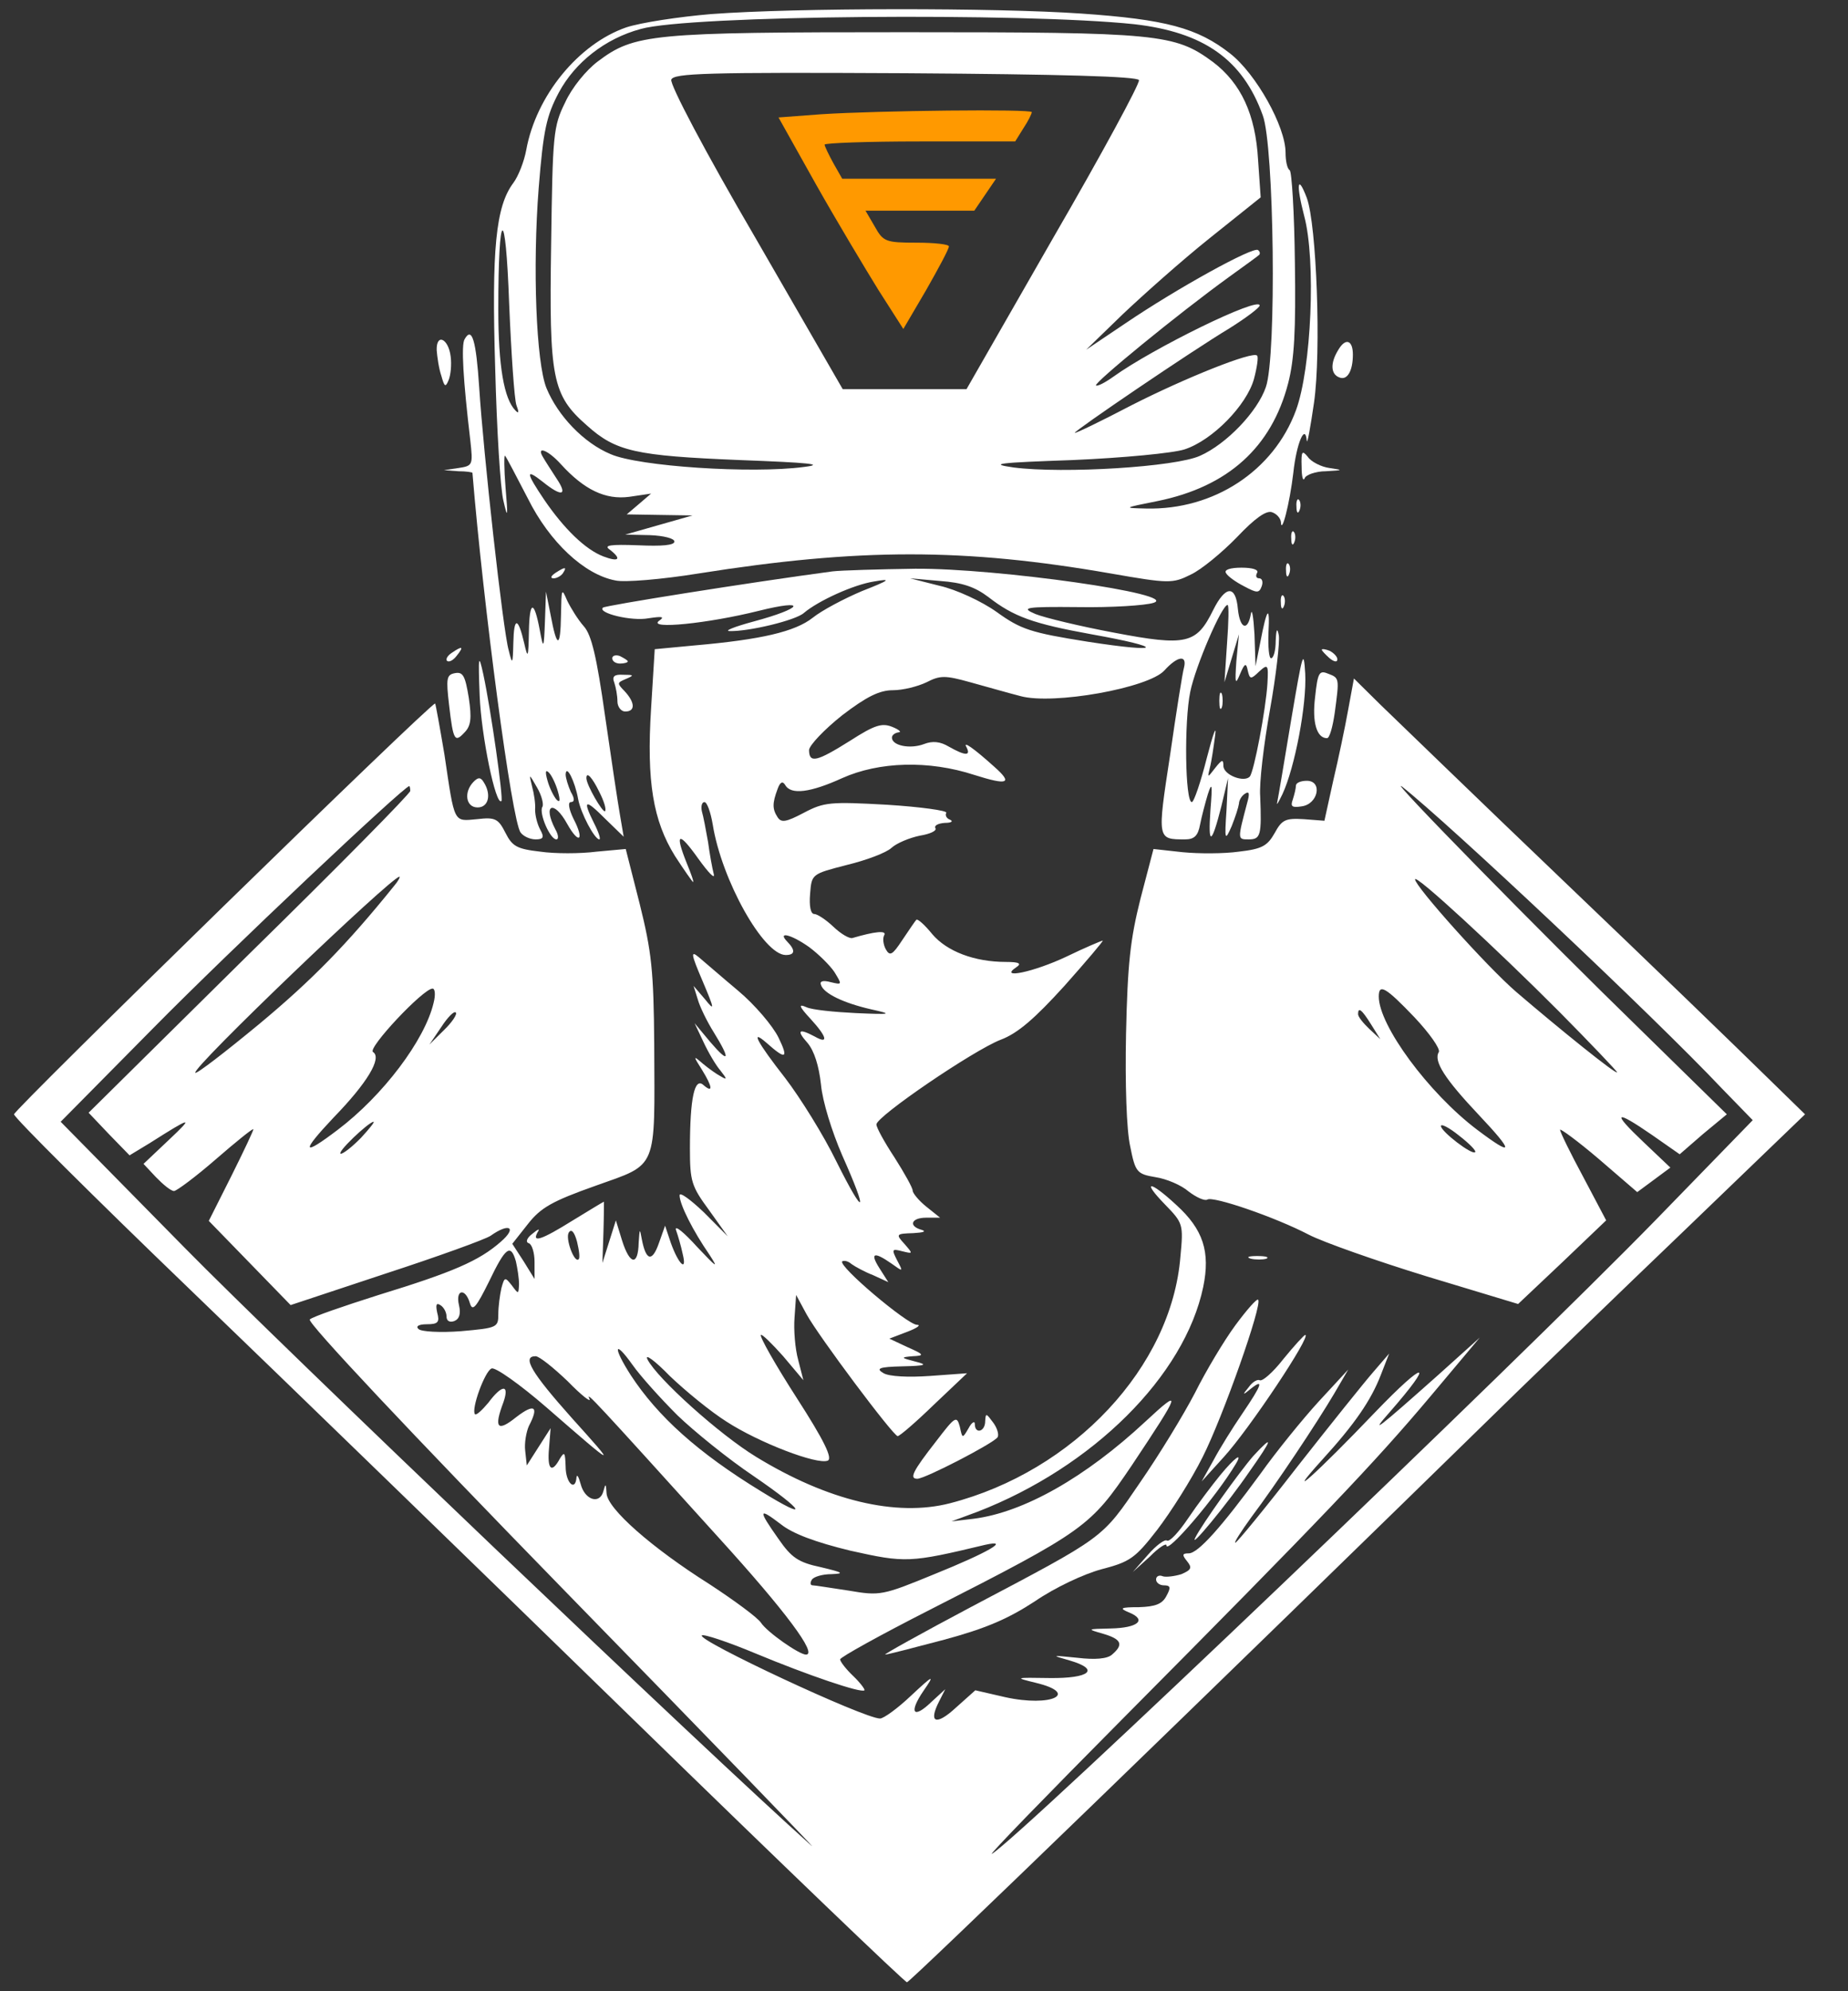 <svg width="65" height="70" viewBox="0 0 65 70" fill="none" xmlns="http://www.w3.org/2000/svg">
<rect x="0" y="0" width="65" height="70" fill="#333333" stroke="none"/>
<path d="M25.014 0.495C23.884 0.589 22.536 0.795 22.026 0.963C20.35 1.544 18.857 3.361 18.51 5.271C18.438 5.665 18.237 6.189 18.055 6.432C17.436 7.257 17.29 8.755 17.417 12.932C17.472 15.086 17.599 17.202 17.709 17.614C17.855 18.251 17.873 18.195 17.782 17.146C17.727 16.472 17.727 15.966 17.764 16.022C17.818 16.079 18.164 16.753 18.565 17.521C19.33 19.057 20.551 20.199 21.644 20.405C21.953 20.48 23.283 20.368 24.558 20.162C30.224 19.263 33.922 19.263 39.078 20.162C41.118 20.518 41.245 20.518 41.883 20.199C42.247 20.031 42.976 19.431 43.504 18.888C44.142 18.214 44.543 17.933 44.743 18.008C44.907 18.064 45.035 18.214 45.053 18.345C45.071 18.832 45.362 17.708 45.49 16.622C45.599 15.592 45.909 14.861 45.964 15.498C45.982 15.629 46.091 15.03 46.219 14.149C46.474 12.37 46.31 7.893 45.964 6.957C45.636 6.095 45.581 6.47 45.873 7.594C46.291 9.148 46.128 12.951 45.581 14.43C44.798 16.547 42.703 17.933 40.316 17.877C39.496 17.858 39.496 17.858 40.717 17.614C43.195 17.109 44.725 15.723 45.308 13.475C45.526 12.632 45.581 11.621 45.545 9.223C45.526 7.481 45.435 6.02 45.362 5.983C45.271 5.927 45.217 5.646 45.217 5.365C45.217 4.447 44.178 2.593 43.267 1.881C42.12 0.982 41.008 0.682 38.021 0.476C35.033 0.27 28.002 0.27 25.014 0.495ZM39.897 0.851C42.338 1.132 43.705 2.087 44.415 4.054C44.816 5.121 44.907 12.52 44.525 13.606C44.233 14.468 43.14 15.61 42.211 16.022C41.355 16.416 37.42 16.659 35.653 16.434C34.742 16.303 35.106 16.266 37.748 16.172C39.496 16.097 41.264 15.929 41.664 15.798C42.648 15.479 43.85 14.243 44.105 13.325C44.215 12.913 44.269 12.539 44.215 12.501C44.069 12.332 41.683 13.288 39.806 14.243C38.731 14.805 37.839 15.236 37.802 15.217C37.766 15.161 41.865 12.37 43.267 11.527C43.832 11.171 44.306 10.815 44.306 10.74C44.306 10.403 40.553 12.239 39.15 13.25C38.859 13.456 38.604 13.587 38.549 13.55C38.476 13.456 41.428 11.04 43.213 9.748C43.759 9.354 44.251 8.999 44.288 8.961C44.324 8.924 44.324 8.849 44.251 8.792C44.105 8.643 41.391 10.141 39.569 11.377L38.203 12.295L39.478 11.059C40.189 10.385 41.555 9.167 42.539 8.38L44.342 6.938L44.251 5.627C44.16 4.016 43.65 2.93 42.666 2.181C41.318 1.188 40.772 1.132 31.827 1.132C22.901 1.132 22.318 1.188 21.024 2.162C20.624 2.462 20.113 3.08 19.877 3.604C19.458 4.447 19.439 4.728 19.385 8.605C19.312 13.306 19.421 13.887 20.642 14.955C21.662 15.873 22.354 16.022 25.998 16.172C28.493 16.266 29.04 16.322 28.275 16.416C26.435 16.659 22.463 16.397 21.48 15.966C20.532 15.573 19.622 14.618 19.221 13.644C18.857 12.745 18.729 9.392 18.948 6.601C19.112 4.559 19.221 4.072 19.658 3.248C20.223 2.199 21.279 1.357 22.536 1.019C24.231 0.532 35.999 0.439 39.897 0.851ZM40.061 2.817C40.098 2.93 38.75 5.421 37.055 8.343L33.995 13.681H31.827H29.641L26.581 8.38C24.795 5.327 23.556 2.967 23.611 2.799C23.702 2.574 24.832 2.537 31.845 2.574C37.329 2.611 40.007 2.686 40.061 2.817ZM18.164 14.243C18.255 14.486 18.255 14.561 18.128 14.43C17.727 14.018 17.527 12.876 17.527 10.871C17.527 7.275 17.782 7.144 17.909 10.684C17.982 12.426 18.091 14.037 18.164 14.243ZM19.731 16.322C20.551 17.221 21.298 17.577 22.136 17.465L22.901 17.352L22.463 17.727L22.044 18.083L23.192 18.102L24.358 18.12L23.174 18.457L21.99 18.794L22.864 18.813C23.338 18.832 23.721 18.926 23.721 19.038C23.721 19.169 23.283 19.207 22.445 19.169C21.462 19.132 21.225 19.169 21.443 19.319C21.881 19.656 21.771 19.768 21.225 19.562C20.587 19.319 19.84 18.588 19.148 17.577C18.492 16.603 18.474 16.453 19.093 16.94C19.767 17.483 19.986 17.427 19.567 16.809C19.385 16.528 19.166 16.191 19.093 16.06C18.857 15.666 19.276 15.816 19.731 16.322Z" fill="white"/>
<path d="M28.877 4.017L27.383 4.129L28.694 6.47C29.423 7.763 30.425 9.43 30.899 10.198L31.773 11.565L32.575 10.198C33.012 9.43 33.376 8.755 33.376 8.662C33.376 8.587 32.866 8.531 32.229 8.531C31.154 8.531 31.063 8.493 30.771 7.969L30.443 7.407H32.356H34.269L34.651 6.845L35.034 6.283H32.338H29.623L29.314 5.74C29.15 5.44 29.004 5.14 29.004 5.084C29.004 5.028 30.516 4.972 32.356 4.972H35.708L35.999 4.504C36.163 4.26 36.291 3.998 36.291 3.942C36.291 3.829 30.917 3.885 28.877 4.017Z" fill="#FF9900"/>
<path d="M16.344 11.921C16.216 12.108 16.289 13.344 16.544 15.498C16.635 16.341 16.635 16.378 16.125 16.453L15.615 16.528L16.125 16.566C16.399 16.566 16.617 16.603 16.617 16.622C17 21.267 18.002 28.872 18.311 29.265C18.402 29.396 18.639 29.508 18.84 29.508C19.113 29.508 19.149 29.433 19.004 29.171C18.894 28.965 18.821 28.665 18.821 28.459C18.84 28.272 18.785 27.898 18.712 27.635C18.603 27.186 18.603 27.186 18.894 27.692C19.058 27.972 19.131 28.291 19.076 28.366C18.949 28.59 19.35 29.508 19.568 29.508C19.659 29.508 19.641 29.34 19.532 29.152C19.076 28.272 19.477 28.104 19.951 28.965C20.37 29.714 20.57 29.546 20.169 28.778C20.006 28.441 19.969 28.197 20.078 28.197C20.206 28.197 20.224 28.085 20.078 27.841C19.987 27.635 19.896 27.354 19.896 27.223C19.915 26.849 20.224 27.467 20.334 28.085C20.425 28.59 20.916 29.508 21.08 29.508C21.135 29.508 21.062 29.265 20.898 28.946C20.479 28.104 20.57 28.066 21.281 28.778L21.937 29.415L21.809 28.665C21.736 28.253 21.499 26.68 21.281 25.163C20.989 23.102 20.807 22.316 20.534 22.016C20.334 21.791 20.078 21.379 19.951 21.117C19.75 20.649 19.75 20.686 19.732 21.623C19.714 22.803 19.587 22.803 19.368 21.623L19.204 20.799L19.168 21.829C19.131 22.822 19.113 22.84 18.985 22.147C18.785 21.08 18.621 21.098 18.603 22.222C18.585 23.121 18.566 23.177 18.439 22.616C18.22 21.679 18.075 21.679 18.056 22.597C18.038 23.365 18.02 23.384 17.892 22.859C17.692 22.166 17 15.91 16.854 13.606C16.745 11.958 16.599 11.471 16.344 11.921ZM19.623 27.823C19.714 28.141 19.696 28.235 19.568 28.104C19.477 27.991 19.331 27.71 19.259 27.448C19.168 27.13 19.186 27.036 19.313 27.167C19.404 27.261 19.55 27.56 19.623 27.823ZM21.08 27.841C21.244 28.16 21.335 28.459 21.281 28.516C21.208 28.59 20.625 27.598 20.625 27.354C20.625 27.111 20.825 27.317 21.08 27.841Z" fill="white"/>
<path d="M15.36 12.314C15.378 12.539 15.433 12.95 15.524 13.213C15.633 13.606 15.67 13.625 15.779 13.363C15.852 13.194 15.888 12.819 15.852 12.539C15.779 11.902 15.342 11.696 15.36 12.314Z" fill="white"/>
<path d="M47.075 12.295C46.783 12.763 46.802 13.157 47.111 13.269C47.385 13.381 47.585 13.044 47.585 12.464C47.585 11.958 47.33 11.864 47.075 12.295Z" fill="white"/>
<path d="M45.782 16.416C45.782 16.772 45.836 16.94 45.891 16.809C45.927 16.697 46.273 16.566 46.638 16.566C47.257 16.528 47.257 16.528 46.765 16.453C46.474 16.416 46.109 16.229 46 16.06C45.8 15.816 45.763 15.854 45.782 16.416Z" fill="white"/>
<path d="M45.601 17.82C45.601 18.027 45.656 18.083 45.711 17.933C45.765 17.801 45.747 17.633 45.692 17.576C45.638 17.501 45.583 17.614 45.601 17.82Z" fill="white"/>
<path d="M45.418 18.944C45.418 19.151 45.472 19.207 45.527 19.057C45.582 18.925 45.563 18.756 45.509 18.7C45.454 18.625 45.399 18.738 45.418 18.944Z" fill="white"/>
<path d="M45.234 20.068C45.234 20.274 45.289 20.331 45.343 20.18C45.398 20.049 45.38 19.88 45.325 19.824C45.27 19.749 45.216 19.861 45.234 20.068Z" fill="white"/>
<path d="M19.531 20.143C19.367 20.256 19.349 20.331 19.476 20.331C19.586 20.331 19.75 20.237 19.804 20.143C19.95 19.919 19.877 19.919 19.531 20.143Z" fill="white"/>
<path d="M29.277 20.087C26.344 20.48 21.28 21.286 21.207 21.361C21.007 21.548 22.209 21.848 22.81 21.735C23.302 21.66 23.393 21.679 23.174 21.829C22.792 22.129 24.887 21.923 26.69 21.473C28.421 21.042 28.257 21.379 26.508 21.848C25.816 22.035 25.452 22.185 25.67 22.185C26.326 22.204 27.984 21.81 28.275 21.548C28.785 21.117 30.024 20.555 30.735 20.443C31.372 20.331 31.317 20.387 30.316 20.78C29.696 21.042 28.913 21.454 28.585 21.717C27.966 22.204 26.782 22.485 24.413 22.691L23.029 22.822L22.901 24.901C22.737 27.485 22.974 28.853 23.739 30.089C24.067 30.595 24.359 31.007 24.377 31.007C24.413 31.007 24.304 30.707 24.158 30.351C23.721 29.265 23.867 29.209 24.559 30.183C24.923 30.688 25.16 30.932 25.105 30.726C25.051 30.52 24.96 30.014 24.905 29.602C24.832 29.19 24.741 28.703 24.686 28.516C24.65 28.347 24.686 28.197 24.778 28.197C24.869 28.197 24.996 28.553 25.069 28.984C25.379 30.932 26.854 33.573 27.638 33.573C27.966 33.573 27.984 33.404 27.692 33.105C27.328 32.73 27.82 32.842 28.457 33.292C28.785 33.535 29.186 33.929 29.35 34.172C29.623 34.622 29.623 34.622 29.223 34.528C28.949 34.453 28.822 34.491 28.876 34.622C28.968 34.922 29.66 35.259 30.643 35.483C31.409 35.652 31.372 35.671 30.097 35.614C29.35 35.577 28.567 35.502 28.366 35.408C28.075 35.277 28.093 35.371 28.512 35.821C29.095 36.457 29.15 36.72 28.658 36.439C28.093 36.139 28.002 36.214 28.403 36.663C28.64 36.944 28.804 37.469 28.876 38.124C28.931 38.724 29.259 39.773 29.623 40.615C30.552 42.695 30.425 42.844 29.423 40.84C28.968 39.904 28.148 38.593 27.619 37.9C26.636 36.645 26.363 36.139 26.964 36.663C27.638 37.263 27.747 37.225 27.383 36.476C27.182 36.064 26.545 35.315 25.962 34.828C25.379 34.341 24.759 33.798 24.577 33.648C24.286 33.404 24.304 33.535 24.705 34.472C25.142 35.502 25.142 35.558 24.796 35.127L24.395 34.659L24.541 35.127C24.614 35.39 24.869 35.914 25.105 36.289C25.707 37.263 25.652 37.413 24.978 36.626L24.431 35.97L24.741 36.626C24.905 36.982 25.178 37.45 25.342 37.637C25.579 37.937 25.579 37.975 25.36 37.843C25.215 37.769 24.923 37.562 24.723 37.394C24.377 37.094 24.377 37.113 24.686 37.6C25.069 38.218 25.087 38.443 24.741 38.143C24.431 37.862 24.267 38.593 24.267 40.372C24.267 41.533 24.322 41.702 24.942 42.545L25.597 43.462L24.759 42.62C24.286 42.17 23.903 41.889 23.903 42.02C23.903 42.339 24.377 43.275 24.96 44.118C25.288 44.624 25.197 44.549 24.523 43.837C24.049 43.313 23.721 43.05 23.776 43.238C23.849 43.444 23.958 43.818 24.012 44.081C24.176 44.736 23.867 44.455 23.593 43.687L23.393 43.088L23.174 43.706C22.938 44.38 22.719 44.324 22.573 43.556C22.5 43.163 22.5 43.182 22.464 43.687C22.446 44.511 22.154 44.474 21.881 43.612L21.662 42.901L21.426 43.65L21.189 44.399L21.225 43.313C21.243 42.732 21.243 42.245 21.243 42.245C21.225 42.245 20.733 42.545 20.15 42.901C19.039 43.594 18.693 43.706 18.912 43.313C19.003 43.182 18.93 43.2 18.73 43.369C18.529 43.519 18.474 43.669 18.602 43.706C18.711 43.743 18.802 44.043 18.802 44.362V44.961L18.42 44.343L18.019 43.725L18.566 43.032C19.021 42.451 19.422 42.226 20.952 41.683C23.156 40.897 23.029 41.177 23.011 36.72C22.992 34.116 22.919 33.461 22.5 31.775L22.009 29.846L20.988 29.939C20.405 30.014 19.513 30.014 19.003 29.939C18.183 29.846 18.019 29.752 17.782 29.284C17.527 28.778 17.418 28.722 16.78 28.797C15.942 28.872 15.997 28.984 15.633 26.53C15.469 25.556 15.323 24.751 15.305 24.732C15.195 24.657 0.494 39.005 0.494 39.173C0.494 39.286 3.281 42.058 6.688 45.336C10.095 48.613 17.126 55.431 22.318 60.488C27.51 65.546 31.828 69.685 31.901 69.685C32.01 69.685 42.43 59.608 53.415 48.876C54.271 48.051 56.876 45.523 59.226 43.275L63.489 39.173L62.05 37.769C61.248 36.982 58.115 33.947 55.054 31.026C51.994 28.104 49.079 25.275 48.551 24.77L47.622 23.852L47.422 24.938C47.312 25.556 47.075 26.68 46.893 27.448L46.584 28.853L45.855 28.797C45.217 28.759 45.09 28.815 44.835 29.284C44.58 29.733 44.397 29.846 43.578 29.939C43.049 30.014 42.157 30.014 41.592 29.958L40.572 29.846L40.116 31.587C39.752 33.03 39.661 33.891 39.606 36.345C39.57 38.106 39.624 39.735 39.752 40.297C39.934 41.215 39.989 41.271 40.645 41.383C41.027 41.44 41.556 41.664 41.811 41.889C42.084 42.095 42.375 42.226 42.466 42.17C42.667 42.039 44.853 42.788 46.037 43.406C46.547 43.669 48.405 44.324 50.172 44.867L53.397 45.841L54.945 44.38L56.494 42.901L55.692 41.383C55.237 40.541 54.872 39.791 54.872 39.717C54.872 39.66 55.492 40.11 56.239 40.747L57.587 41.908L58.17 41.477L58.752 41.046L57.805 40.147C56.676 39.08 56.785 38.986 58.115 39.904L59.08 40.578L59.9 39.866L60.738 39.173L57.678 36.176C54.362 32.955 48.715 27.205 49.316 27.654C50.956 28.947 58.115 35.671 60.574 38.274L61.649 39.379L58.242 42.882C53.269 47.977 35.872 64.59 34.888 65.171C34.742 65.246 36.819 63.111 39.515 60.395C46.438 53.427 48.35 51.423 50.318 49.082L52.049 47.021L50.591 48.332C48.442 50.243 48.15 50.468 48.879 49.644C50.5 47.789 50.154 47.789 48.369 49.644C46.292 51.816 45.072 52.903 46.511 51.311C47.64 50.074 48.223 49.231 48.569 48.332L48.861 47.583L48.296 48.239C47.986 48.595 46.784 50.093 45.636 51.554C44.489 53.034 43.505 54.233 43.45 54.233C43.395 54.233 43.651 53.839 44.015 53.334C44.889 52.172 46.31 50.037 46.93 48.988L47.422 48.145L46.383 49.269C45.818 49.887 44.889 51.03 44.343 51.798C42.958 53.689 42.139 54.607 41.811 54.607C41.574 54.607 41.574 54.663 41.756 54.888C41.938 55.113 41.902 55.188 41.556 55.338C41.319 55.413 41.009 55.45 40.9 55.413C40.772 55.356 40.663 55.413 40.663 55.525C40.663 55.637 40.79 55.731 40.936 55.731C41.173 55.731 41.191 55.806 41.027 56.105C40.882 56.386 40.645 56.48 40.062 56.499C39.406 56.499 39.351 56.536 39.716 56.686C40.353 56.948 40.025 57.229 39.06 57.248C38.222 57.267 38.222 57.267 38.805 57.435C39.442 57.623 39.533 57.81 39.114 58.166C38.95 58.316 38.513 58.353 37.894 58.278C36.965 58.185 36.965 58.185 37.621 58.372C38.714 58.69 38.331 59.009 36.91 58.99C35.69 58.971 35.671 58.971 36.437 59.159C37.985 59.533 36.983 60.02 35.362 59.664L34.305 59.421L33.613 60.039C32.921 60.676 32.647 60.563 33.03 59.814L33.248 59.383L32.757 59.833C32.119 60.451 31.955 60.208 32.483 59.44C32.884 58.859 32.848 58.859 32.046 59.608C31.573 60.058 31.081 60.413 30.953 60.413C30.388 60.413 24.504 57.66 24.686 57.492C24.741 57.435 25.597 57.716 26.581 58.128C28.385 58.878 30.297 59.533 30.407 59.421C30.425 59.383 30.261 59.159 30.006 58.915C29.751 58.672 29.55 58.409 29.55 58.334C29.55 58.26 30.971 57.473 32.702 56.593C38.185 53.802 38.349 53.671 39.807 51.517C41.556 48.894 41.592 48.763 40.28 49.981C38.185 51.929 36.017 53.165 34.251 53.39L33.467 53.483L34.378 53.146C38.44 51.573 41.665 48.37 42.321 45.242C42.576 44.006 42.321 43.219 41.373 42.358C40.444 41.496 40.135 41.477 40.973 42.339C41.61 42.994 41.628 43.032 41.519 44.174C41.209 48.051 37.766 51.723 33.413 52.846C31.518 53.334 29.113 52.753 26.599 51.217C25.306 50.43 23.12 48.464 22.774 47.789C22.664 47.565 23.029 47.827 23.557 48.37C24.104 48.894 24.996 49.625 25.561 49.981C26.69 50.711 28.731 51.498 29.113 51.348C29.295 51.273 28.986 50.636 28.02 49.138C27.273 47.977 26.709 46.984 26.763 46.928C26.8 46.89 27.146 47.227 27.547 47.677L28.257 48.52L28.075 47.808C27.966 47.415 27.911 46.74 27.947 46.31L28.002 45.523L28.366 46.197C28.785 46.965 31.409 50.468 31.573 50.486C31.645 50.486 32.21 49.999 32.848 49.381L34.014 48.276L32.72 48.37C31.937 48.426 31.281 48.389 31.081 48.276C30.789 48.108 30.917 48.051 31.736 48.033C32.575 48.014 32.647 47.977 32.192 47.864C31.682 47.733 31.664 47.714 32.101 47.677C32.52 47.658 32.52 47.621 31.919 47.358L31.281 47.059L31.919 46.815C32.265 46.684 32.41 46.572 32.247 46.572C31.901 46.553 29.478 44.511 29.623 44.343C29.678 44.305 29.824 44.324 29.951 44.437C30.079 44.53 30.425 44.718 30.716 44.83L31.245 45.073L30.935 44.586C30.589 44.043 30.735 43.987 31.354 44.418C31.773 44.718 31.773 44.718 31.554 44.305C31.354 43.912 31.372 43.893 31.736 43.987C32.119 44.081 32.119 44.081 31.809 43.725C31.5 43.388 31.518 43.369 32.119 43.35C32.465 43.331 32.593 43.294 32.429 43.238C31.937 43.107 32.046 42.807 32.575 42.807H33.066L32.575 42.414C32.319 42.208 32.101 41.945 32.101 41.852C32.101 41.758 31.809 41.234 31.463 40.691C31.117 40.166 30.826 39.642 30.826 39.529C30.826 39.248 34.232 36.926 35.198 36.551C35.799 36.326 36.4 35.802 37.438 34.659C38.222 33.779 38.823 33.067 38.786 33.067C38.75 33.067 38.167 33.311 37.511 33.629C36.364 34.172 35.107 34.434 35.744 34.004C35.945 33.873 35.854 33.816 35.38 33.816C34.269 33.816 33.303 33.442 32.793 32.842C32.52 32.505 32.265 32.281 32.228 32.337C32.192 32.374 31.973 32.693 31.736 33.048C31.39 33.573 31.299 33.629 31.154 33.367C31.062 33.198 31.044 32.974 31.099 32.88C31.208 32.693 30.753 32.749 29.988 32.974C29.878 33.011 29.569 32.824 29.314 32.58C29.059 32.337 28.749 32.131 28.64 32.131C28.512 32.131 28.457 31.85 28.494 31.419C28.549 30.726 28.549 30.726 29.787 30.407C30.48 30.239 31.172 29.977 31.354 29.808C31.536 29.64 31.992 29.452 32.356 29.377C32.702 29.321 32.957 29.209 32.902 29.115C32.848 29.021 32.993 28.947 33.23 28.928C33.467 28.928 33.54 28.872 33.413 28.815C33.303 28.778 33.23 28.666 33.285 28.572C33.321 28.497 32.392 28.366 31.208 28.291C29.204 28.179 28.986 28.197 28.275 28.572C27.638 28.909 27.474 28.928 27.346 28.722C27.164 28.441 27.164 28.235 27.346 27.748C27.437 27.485 27.528 27.448 27.619 27.598C27.82 27.954 28.512 27.86 29.623 27.354C30.917 26.774 32.666 26.718 34.269 27.242C35.453 27.617 35.635 27.542 34.979 26.961C34.251 26.305 33.85 26.025 33.995 26.268C34.159 26.587 33.941 26.568 33.376 26.249C33.066 26.062 32.793 26.043 32.502 26.156C32.01 26.343 31.372 26.212 31.372 25.931C31.372 25.837 31.482 25.762 31.609 25.744C31.718 25.744 31.627 25.65 31.39 25.556C31.026 25.407 30.771 25.481 29.897 26.043C28.731 26.774 28.457 26.849 28.457 26.362C28.476 26.193 28.986 25.65 29.623 25.144C30.48 24.489 30.935 24.264 31.409 24.264C31.755 24.264 32.283 24.133 32.593 23.983C33.066 23.739 33.248 23.739 34.123 23.983C34.669 24.133 35.453 24.358 35.89 24.47C37.038 24.788 40.39 24.189 40.954 23.571C41.41 23.065 41.756 23.009 41.647 23.459C41.592 23.646 41.373 25.032 41.155 26.549C40.699 29.527 40.699 29.508 41.683 29.508C42.011 29.508 42.139 29.377 42.211 28.984C42.266 28.703 42.394 28.216 42.485 27.916C42.63 27.467 42.649 27.579 42.576 28.459C42.485 29.752 42.612 29.715 42.958 28.347L43.195 27.354L43.14 28.478C43.068 29.546 43.086 29.583 43.323 29.04C43.45 28.722 43.559 28.385 43.578 28.253C43.578 28.141 43.669 27.973 43.796 27.898C43.942 27.804 43.96 27.898 43.869 28.216C43.523 29.527 43.523 29.508 43.924 29.508C44.343 29.508 44.379 29.359 44.325 27.991C44.288 27.523 44.452 26.156 44.671 24.938C44.889 23.721 45.017 22.559 44.98 22.335C44.926 22.054 44.889 22.11 44.871 22.522C44.871 22.859 44.798 23.14 44.707 23.14C44.634 23.14 44.598 22.747 44.616 22.241C44.671 21.23 44.561 21.361 44.325 22.597L44.161 23.421L44.124 22.297C44.088 21.679 44.033 21.361 43.997 21.585C43.887 22.204 43.614 22.11 43.541 21.417C43.468 20.555 43.104 20.574 42.667 21.454C42.084 22.634 41.738 22.728 39.187 22.241C37.985 22.016 36.746 21.717 36.418 21.585C35.89 21.361 36.036 21.323 37.93 21.342C39.078 21.361 40.28 21.286 40.572 21.192C41.537 20.892 35.089 19.975 32.192 19.993C30.898 20.012 29.587 20.05 29.277 20.087ZM34.761 20.986C35.653 21.679 36.327 21.923 38.386 22.297C41.009 22.765 40.918 22.971 38.258 22.559C36.254 22.241 35.908 22.129 35.052 21.511C34.524 21.136 33.631 20.724 33.048 20.593L32.01 20.331L33.066 20.424C33.85 20.48 34.287 20.63 34.761 20.986ZM43.159 22.616L43.068 23.983L43.323 23.14L43.578 22.297L43.487 23.234C43.432 24.039 43.45 24.095 43.614 23.702C43.778 23.309 43.833 23.29 43.887 23.571C43.96 23.889 43.997 23.889 44.288 23.608C44.598 23.327 44.616 23.365 44.58 24.02C44.525 24.938 44.106 27.13 43.96 27.298C43.76 27.523 43.031 27.242 43.031 26.924C43.031 26.68 42.977 26.699 42.74 26.999C42.466 27.354 42.466 27.354 42.557 26.98C42.612 26.774 42.685 26.268 42.74 25.856C42.794 25.444 42.667 25.8 42.448 26.643C42.23 27.504 41.993 28.197 41.92 28.197C41.683 28.197 41.647 25.369 41.865 24.32C42.047 23.421 42.977 21.267 43.177 21.267C43.231 21.267 43.213 21.885 43.159 22.616ZM14.43 27.804C14.43 27.898 11.88 30.482 8.765 33.535L3.117 39.117L3.828 39.866L4.557 40.615L5.267 40.185C6.743 39.248 6.834 39.23 5.959 40.054L5.048 40.915L5.486 41.383C5.741 41.646 6.014 41.87 6.123 41.87C6.233 41.852 6.888 41.365 7.599 40.747C8.291 40.147 8.892 39.66 8.91 39.698C8.929 39.717 8.583 40.447 8.145 41.327L7.344 42.919L8.783 44.399L10.222 45.879L13.556 44.774C15.396 44.174 17.053 43.575 17.254 43.444C17.91 42.976 18.201 43.144 17.618 43.65C16.853 44.324 15.942 44.718 13.319 45.523C12.08 45.916 10.987 46.291 10.896 46.385C10.787 46.478 14.448 50.374 19.895 55.956C24.96 61.144 28.84 65.152 28.549 64.89C24.796 61.537 9.858 47.283 6.506 43.875L2.134 39.435L5.413 36.12C8.054 33.442 14.193 27.654 14.394 27.635C14.412 27.635 14.43 27.71 14.43 27.804ZM13.866 31.138C12.19 33.217 10.951 34.472 9.129 35.989C7.927 36.982 6.907 37.769 6.87 37.712C6.724 37.562 13.756 30.838 14.048 30.82C14.084 30.82 14.011 30.969 13.866 31.138ZM54.836 35.558C55.947 36.682 56.876 37.656 56.876 37.694C56.876 37.806 54.854 36.176 53.324 34.865C52.285 33.966 49.772 31.157 49.772 30.913C49.772 30.707 52.632 33.348 54.836 35.558ZM15.25 35.259C14.94 36.57 13.465 38.518 11.88 39.717C10.623 40.672 10.568 40.522 11.734 39.286C12.918 38.068 13.447 37.188 13.119 36.982C12.918 36.851 14.886 34.753 15.214 34.753C15.305 34.753 15.323 34.978 15.25 35.259ZM49.753 35.764C50.282 36.326 50.664 36.87 50.609 36.982C50.409 37.3 50.828 37.937 52.012 39.192C53.269 40.522 53.251 40.691 51.958 39.717C50.245 38.424 48.496 36.045 48.496 35.034C48.496 34.566 48.733 34.697 49.753 35.764ZM15.614 36.214L15.104 36.72L15.523 36.102C15.742 35.764 15.979 35.521 16.033 35.596C16.088 35.652 15.906 35.933 15.614 36.214ZM48.223 36.008L48.551 36.532L48.168 36.176C47.95 35.97 47.768 35.746 47.768 35.652C47.768 35.39 47.895 35.483 48.223 36.008ZM12.7 39.997C12.408 40.297 12.08 40.559 11.989 40.559C11.807 40.541 12.955 39.454 13.137 39.435C13.191 39.435 12.991 39.679 12.7 39.997ZM51.885 40.503C51.775 40.615 50.682 39.773 50.682 39.585C50.682 39.492 50.974 39.642 51.32 39.922C51.684 40.203 51.939 40.466 51.885 40.503ZM20.351 44.268C20.205 44.418 19.877 43.538 20.005 43.331C20.096 43.182 20.205 43.313 20.296 43.65C20.369 43.95 20.405 44.23 20.351 44.268ZM18.146 44.343C18.201 44.586 18.256 44.942 18.256 45.148C18.238 45.504 18.238 45.504 18.001 45.186C17.764 44.886 17.746 44.886 17.637 45.279C17.582 45.523 17.527 45.935 17.527 46.197C17.527 46.665 17.491 46.684 16.215 46.797C15.487 46.853 14.813 46.815 14.722 46.722C14.612 46.628 14.722 46.553 15.013 46.553C15.414 46.553 15.469 46.478 15.377 46.141C15.323 45.879 15.341 45.785 15.487 45.879C15.614 45.954 15.705 46.141 15.705 46.272C15.705 46.441 15.815 46.497 15.979 46.441C16.161 46.366 16.215 46.178 16.143 45.879C16.015 45.336 16.361 45.261 16.525 45.804C16.616 46.122 16.744 45.972 17.199 45.055C17.782 43.837 17.964 43.706 18.146 44.343ZM23.83 49.756C24.413 50.318 25.616 51.292 26.508 51.891C28.312 53.127 28.512 53.502 26.782 52.434C24.541 51.067 23.138 49.793 22.191 48.351C21.553 47.358 21.59 47.059 22.245 47.977C22.519 48.37 23.247 49.175 23.83 49.756ZM19.968 48.557C20.46 49.063 20.806 49.325 20.733 49.175C20.588 48.876 20.897 49.213 25.269 54.045C27.638 56.649 28.767 58.166 28.348 58.166C28.111 58.166 26.982 57.379 26.763 57.042C26.636 56.855 25.816 56.255 24.96 55.694C22.938 54.42 21.353 53.034 21.334 52.491C21.316 52.153 21.298 52.135 21.225 52.416C21.098 52.903 20.569 52.734 20.424 52.172C20.351 51.91 20.296 51.816 20.278 51.929C20.241 52.453 19.895 52.135 19.895 51.554C19.877 51.067 19.859 51.011 19.695 51.273C19.404 51.816 19.24 51.666 19.312 50.898L19.367 50.206L18.948 50.861L18.529 51.517L18.474 51.011C18.438 50.73 18.511 50.337 18.602 50.131C18.966 49.438 18.802 49.325 18.165 49.812C17.491 50.355 17.363 50.206 17.709 49.288C17.928 48.651 17.655 48.67 17.181 49.306C16.962 49.569 16.762 49.756 16.707 49.718C16.562 49.55 17.053 48.201 17.29 48.108C17.418 48.051 18.292 48.67 19.221 49.475C21.717 51.648 21.735 51.648 20.114 49.85C18.693 48.258 18.347 47.677 18.839 47.677C18.966 47.677 19.458 48.07 19.968 48.557ZM29.915 54.514C31.846 54.944 31.992 54.944 34.651 54.307C35.58 54.101 34.724 54.588 32.866 55.338C31.044 56.087 30.953 56.105 29.86 55.918C29.241 55.825 28.658 55.731 28.585 55.731C28.494 55.731 28.494 55.637 28.549 55.544C28.603 55.431 28.931 55.338 29.241 55.338C29.714 55.319 29.66 55.281 28.876 55.094C28.075 54.925 27.838 54.757 27.383 54.101C26.654 53.071 26.672 52.978 27.456 53.577C27.875 53.914 28.676 54.214 29.915 54.514Z" fill="white"/>
<path d="M42.887 24.638C42.887 24.901 42.923 24.994 42.978 24.863C43.014 24.751 43.014 24.526 42.978 24.395C42.923 24.282 42.887 24.376 42.887 24.638Z" fill="white"/>
<path d="M43.121 20.143C43.176 20.255 43.467 20.462 43.759 20.611C44.214 20.855 44.287 20.855 44.378 20.611C44.433 20.462 44.397 20.33 44.287 20.33C44.178 20.33 44.16 20.237 44.214 20.143C44.287 20.031 44.069 19.956 43.668 19.956C43.267 19.956 43.048 20.031 43.121 20.143Z" fill="white"/>
<path d="M45.052 21.192C45.052 21.398 45.107 21.454 45.162 21.304C45.216 21.173 45.198 21.004 45.144 20.948C45.089 20.873 45.034 20.985 45.052 21.192Z" fill="white"/>
<path d="M15.887 22.952C15.741 23.046 15.669 23.177 15.723 23.233C15.796 23.29 15.942 23.215 16.069 23.046C16.324 22.727 16.27 22.689 15.887 22.952Z" fill="white"/>
<path d="M45.417 25.294C45.18 26.718 44.962 28.029 44.925 28.198C44.889 28.347 44.962 28.216 45.108 27.917C45.545 26.98 45.964 24.77 45.909 23.683C45.854 22.784 45.818 22.934 45.417 25.294Z" fill="white"/>
<path d="M46.492 22.84C46.492 22.877 46.62 23.009 46.765 23.14C46.929 23.271 47.039 23.29 47.039 23.177C47.039 23.084 46.911 22.952 46.765 22.877C46.62 22.821 46.492 22.802 46.492 22.84Z" fill="white"/>
<path d="M16.871 24.451C16.926 25.856 17.436 28.347 17.637 28.16C17.709 28.066 17.272 24.976 16.999 23.702C16.835 22.953 16.817 23.047 16.871 24.451Z" fill="white"/>
<path d="M21.535 23.14C21.535 23.252 21.663 23.327 21.808 23.327C21.954 23.327 22.082 23.29 22.082 23.252C22.082 23.215 21.954 23.14 21.808 23.065C21.663 23.009 21.535 23.047 21.535 23.14Z" fill="white"/>
<path d="M15.996 23.665C15.705 23.721 15.687 23.852 15.796 24.788C15.942 26.043 15.996 26.118 16.343 25.744C16.561 25.519 16.598 25.257 16.488 24.526C16.361 23.758 16.288 23.608 15.996 23.665Z" fill="white"/>
<path d="M46.256 24.508C46.147 25.388 46.311 25.95 46.675 25.95C46.766 25.95 46.875 25.556 46.948 25.051C47.112 23.833 47.112 23.833 46.712 23.683C46.402 23.552 46.347 23.646 46.256 24.508Z" fill="white"/>
<path d="M21.608 24.002C21.663 24.17 21.717 24.451 21.717 24.657C21.717 24.845 21.845 25.013 21.99 25.013C22.355 25.013 22.337 24.695 21.972 24.301C21.699 24.02 21.699 24.002 22.009 23.871C22.318 23.739 22.3 23.721 21.918 23.721C21.608 23.702 21.517 23.777 21.608 24.002Z" fill="white"/>
<path d="M16.654 27.486C16.307 27.842 16.38 28.385 16.799 28.385C17.182 28.385 17.291 27.935 17.018 27.504C16.909 27.317 16.817 27.317 16.654 27.486Z" fill="white"/>
<path d="M45.582 27.617C45.582 27.71 45.527 27.935 45.473 28.104C45.382 28.347 45.436 28.403 45.782 28.347C46.365 28.272 46.529 27.448 45.965 27.448C45.746 27.448 45.582 27.523 45.582 27.617Z" fill="white"/>
<path d="M43.995 44.249C44.159 44.287 44.414 44.287 44.542 44.249C44.651 44.193 44.524 44.155 44.214 44.155C43.922 44.155 43.813 44.193 43.995 44.249Z" fill="white"/>
<path d="M43.45 46.591C43.05 47.134 42.412 48.202 42.029 48.969C41.629 49.737 40.773 51.142 40.099 52.116C38.732 54.12 38.896 53.989 34.142 56.499C32.411 57.417 31.063 58.166 31.136 58.166C31.209 58.166 32.156 57.922 33.212 57.642C34.67 57.248 35.453 56.911 36.4 56.293C37.111 55.806 38.113 55.338 38.732 55.169C39.734 54.907 39.916 54.794 40.7 53.783C41.173 53.165 41.902 52.023 42.303 51.217C43.013 49.812 44.416 45.841 44.252 45.692C44.215 45.635 43.851 46.047 43.45 46.591Z" fill="white"/>
<path d="M45.144 47.771C44.78 48.239 44.397 48.576 44.306 48.52C44.233 48.482 44.051 48.576 43.923 48.763C43.687 49.044 43.705 49.063 43.996 48.819C44.47 48.445 44.379 48.688 43.705 49.681C43.359 50.187 42.903 50.917 42.685 51.329L42.266 52.079L43.031 51.236C43.942 50.243 46.146 46.928 45.909 46.928C45.873 46.928 45.526 47.302 45.144 47.771Z" fill="white"/>
<path d="M32.921 50.674C32.101 51.723 31.974 51.985 32.265 51.985C32.538 51.985 34.961 50.73 35.089 50.524C35.144 50.43 35.071 50.187 34.925 49.999C34.688 49.681 34.67 49.662 34.652 49.962C34.652 50.337 34.287 50.43 34.287 50.056C34.287 49.943 34.178 49.999 34.069 50.206C33.85 50.58 33.85 50.58 33.759 50.149C33.65 49.756 33.595 49.793 32.921 50.674Z" fill="white"/>
<path d="M44.087 51.179C43.595 51.741 42.284 53.577 42.047 54.045C41.792 54.532 43.158 52.884 43.941 51.741C44.761 50.58 44.816 50.393 44.087 51.179Z" fill="white"/>
<path d="M42.922 51.854C42.631 52.21 42.121 52.884 41.793 53.371C41.465 53.858 41.137 54.214 41.046 54.158C40.973 54.101 40.663 54.326 40.372 54.663L39.844 55.263L40.445 54.719C40.755 54.401 41.028 54.233 41.028 54.326C41.028 54.663 42.777 52.622 43.469 51.46C43.724 51.03 43.432 51.236 42.922 51.854Z" fill="white"/>
</svg>
